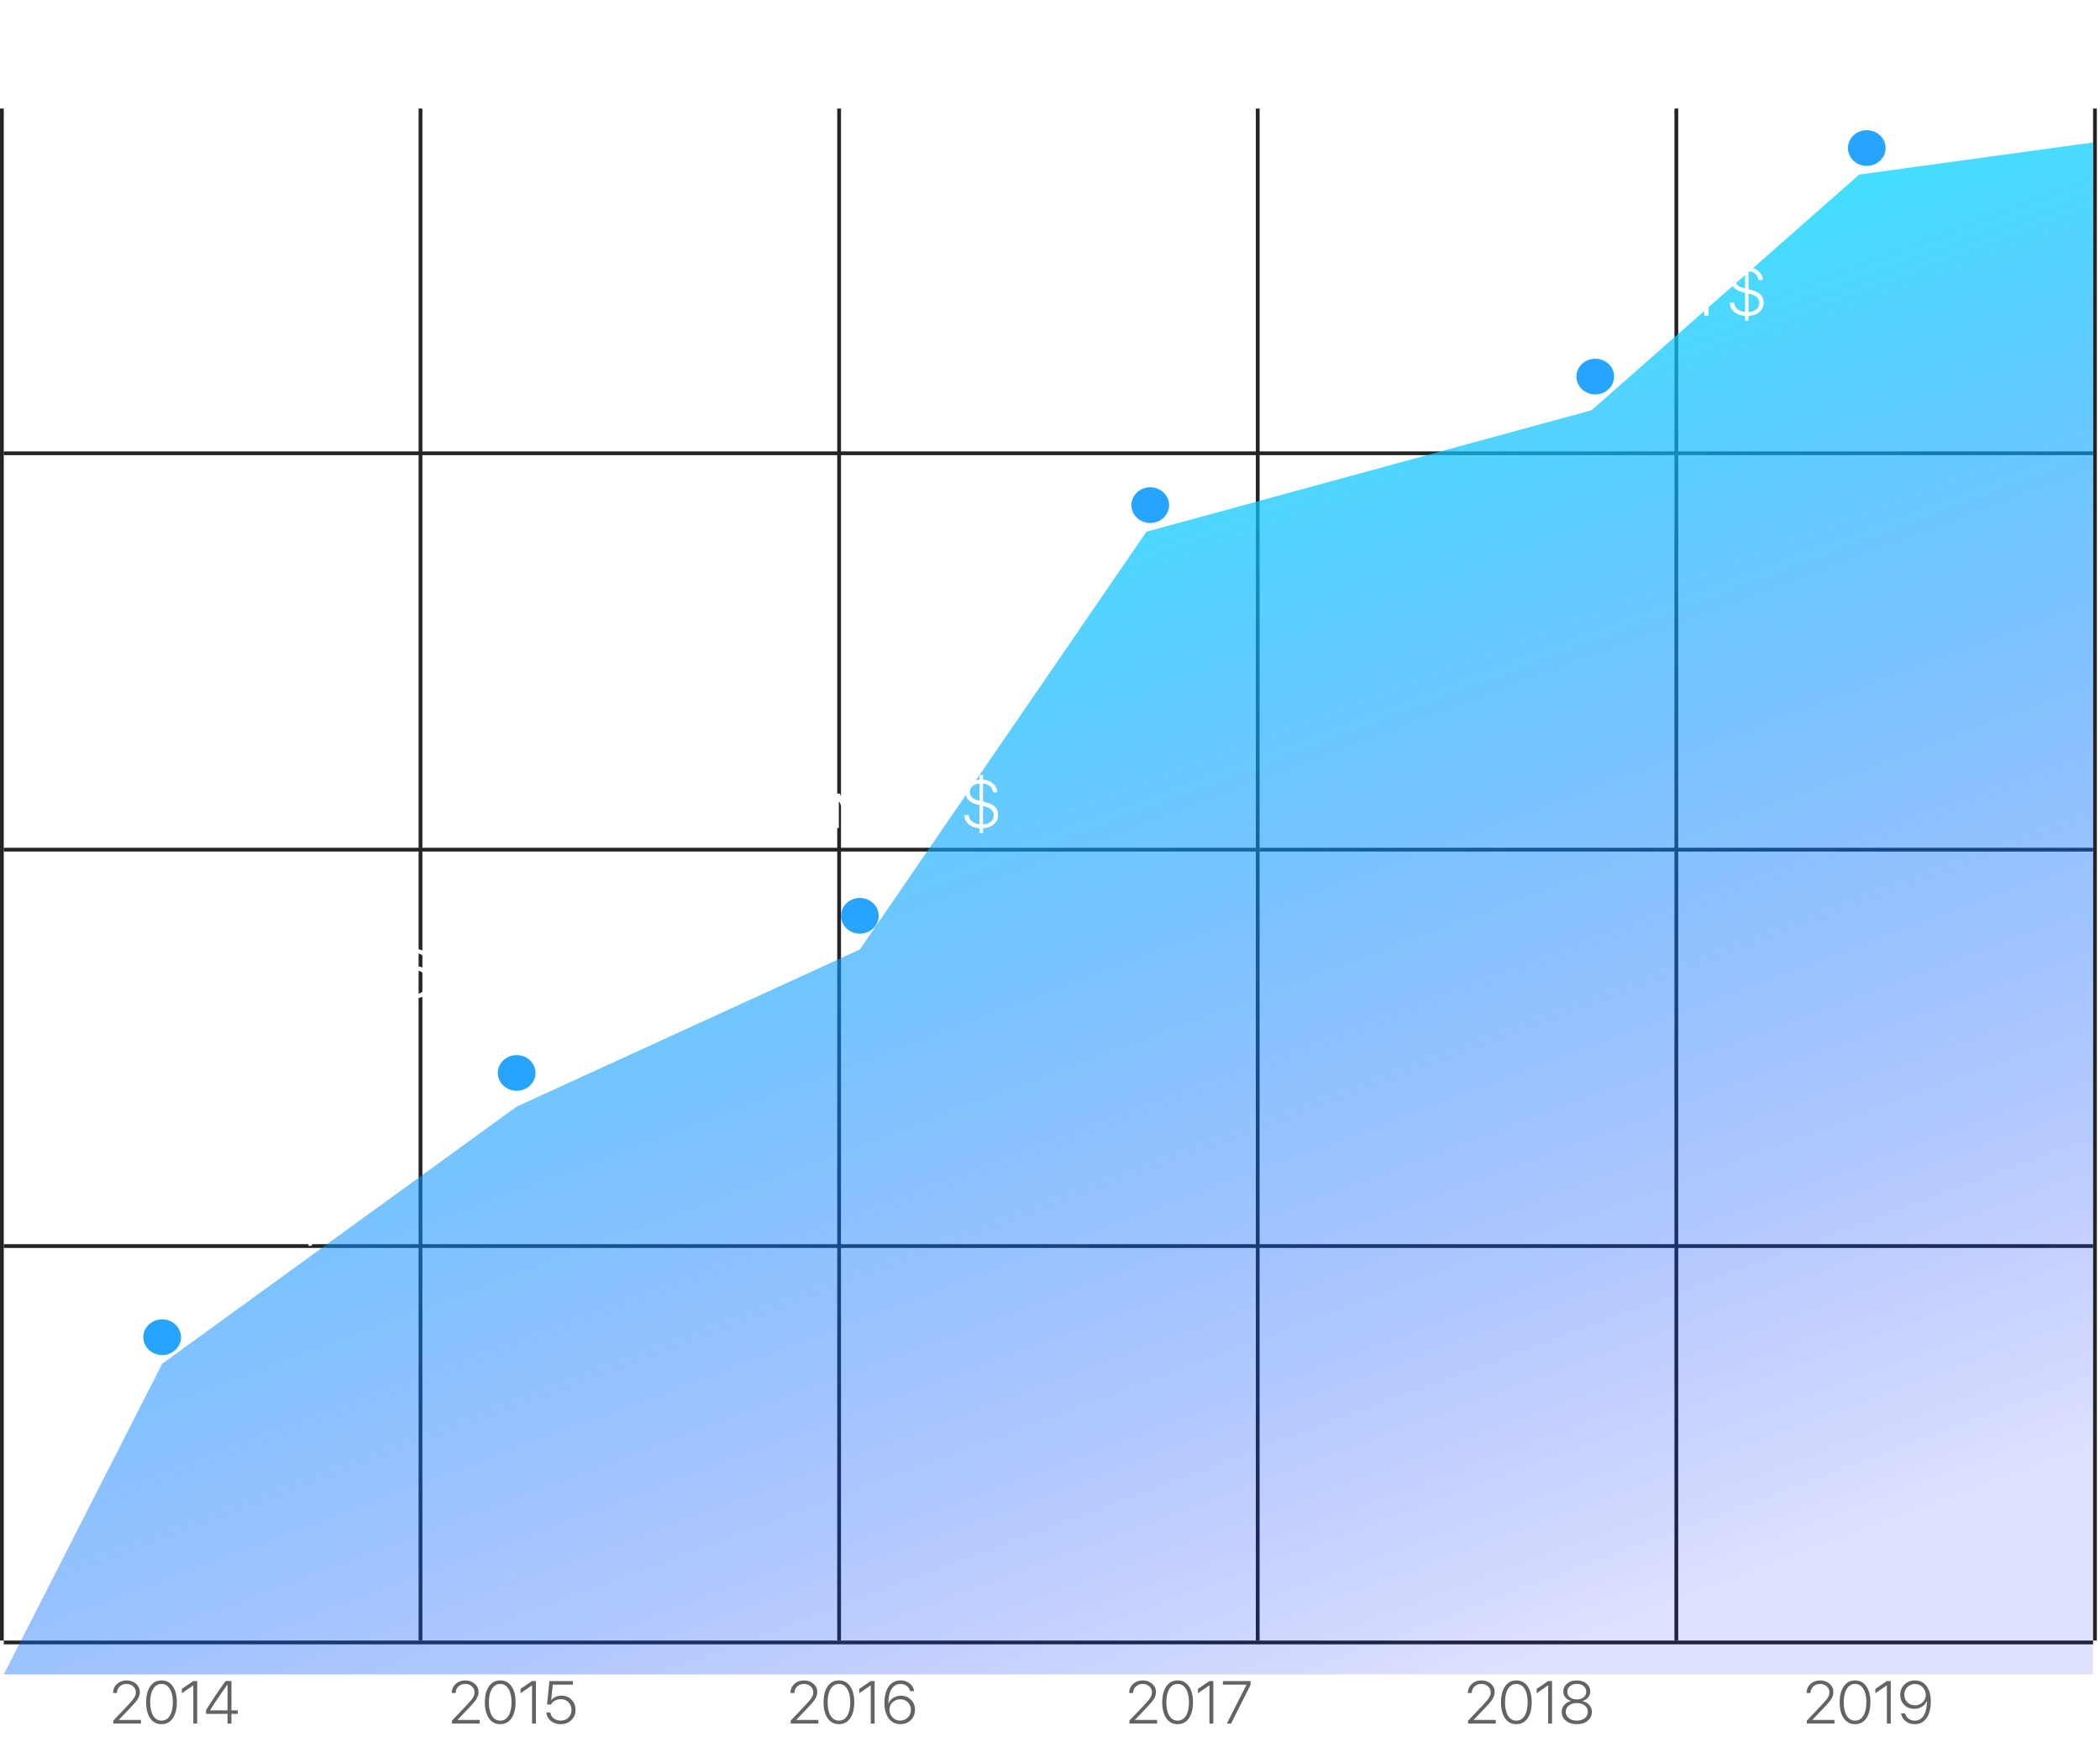 <svg width="558" height="463" viewBox="0 0 558 463" fill="none" xmlns="http://www.w3.org/2000/svg">
<path d="M30.04 449.883C30.046 448.924 30.389 448.13 31.072 447.5C31.759 446.865 32.618 446.547 33.65 446.547C34.634 446.547 35.465 446.844 36.142 447.438C36.819 448.031 37.158 448.76 37.158 449.625C37.158 450.24 36.986 450.836 36.642 451.414C36.303 451.987 35.665 452.76 34.728 453.734L31.587 457.016V457.047H37.447V458H30.095V457.25L34.08 453.039C34.887 452.19 35.423 451.542 35.689 451.094C35.96 450.646 36.095 450.177 36.095 449.688C36.095 449.073 35.855 448.552 35.376 448.125C34.897 447.698 34.311 447.484 33.618 447.484C32.895 447.484 32.29 447.714 31.806 448.172C31.327 448.625 31.082 449.195 31.072 449.883V449.891H30.04V449.883ZM42.915 458.18C41.639 458.18 40.639 457.659 39.915 456.617C39.191 455.57 38.83 454.151 38.83 452.359C38.83 450.578 39.194 449.164 39.923 448.117C40.652 447.07 41.65 446.547 42.915 446.547C44.186 446.547 45.184 447.07 45.908 448.117C46.632 449.159 46.993 450.57 46.993 452.352C46.993 454.143 46.632 455.562 45.908 456.609C45.184 457.656 44.186 458.18 42.915 458.18ZM40.705 455.93C41.236 456.805 41.973 457.242 42.915 457.242C43.858 457.242 44.595 456.805 45.126 455.93C45.658 455.055 45.923 453.865 45.923 452.359C45.923 450.865 45.655 449.68 45.118 448.805C44.587 447.93 43.853 447.492 42.915 447.492C41.983 447.492 41.249 447.932 40.712 448.812C40.176 449.693 39.908 450.872 39.908 452.352C39.908 453.862 40.173 455.055 40.705 455.93ZM51.368 458V447.875H51.337C51.264 447.922 50.772 448.263 49.861 448.898C48.949 449.529 48.434 449.88 48.314 449.953V448.812C48.408 448.755 48.908 448.411 49.814 447.781C50.72 447.151 51.233 446.799 51.353 446.727H52.4V458H51.368ZM60.462 458V455.453H54.743V454.477C55.9 452.534 57.632 449.945 59.939 446.711H61.501V454.508H63.181V455.453H61.501V458H60.462ZM55.822 454.477V454.508H60.462V447.648H60.447C58.551 450.273 57.009 452.549 55.822 454.477Z" fill="#636363"/>
<path d="M120.04 449.883C120.046 448.924 120.389 448.13 121.072 447.5C121.759 446.865 122.619 446.547 123.65 446.547C124.634 446.547 125.465 446.844 126.142 447.438C126.819 448.031 127.158 448.76 127.158 449.625C127.158 450.24 126.986 450.836 126.642 451.414C126.303 451.987 125.665 452.76 124.728 453.734L121.587 457.016V457.047H127.447V458H120.095V457.25L124.079 453.039C124.887 452.19 125.423 451.542 125.689 451.094C125.96 450.646 126.095 450.177 126.095 449.688C126.095 449.073 125.856 448.552 125.376 448.125C124.897 447.698 124.311 447.484 123.619 447.484C122.895 447.484 122.29 447.714 121.806 448.172C121.327 448.625 121.082 449.195 121.072 449.883V449.891H120.04V449.883ZM132.915 458.18C131.639 458.18 130.639 457.659 129.915 456.617C129.191 455.57 128.829 454.151 128.829 452.359C128.829 450.578 129.194 449.164 129.923 448.117C130.652 447.07 131.65 446.547 132.915 446.547C134.186 446.547 135.184 447.07 135.908 448.117C136.632 449.159 136.994 450.57 136.994 452.352C136.994 454.143 136.632 455.562 135.908 456.609C135.184 457.656 134.186 458.18 132.915 458.18ZM130.704 455.93C131.236 456.805 131.973 457.242 132.915 457.242C133.858 457.242 134.595 456.805 135.126 455.93C135.658 455.055 135.923 453.865 135.923 452.359C135.923 450.865 135.655 449.68 135.119 448.805C134.587 447.93 133.853 447.492 132.915 447.492C131.983 447.492 131.249 447.932 130.712 448.812C130.176 449.693 129.908 450.872 129.908 452.352C129.908 453.862 130.173 455.055 130.704 455.93ZM141.369 458V447.875H141.337C141.264 447.922 140.772 448.263 139.861 448.898C138.949 449.529 138.434 449.88 138.314 449.953V448.812C138.408 448.755 138.908 448.411 139.814 447.781C140.72 447.151 141.233 446.799 141.353 446.727H142.4V458H141.369ZM148.962 458.18C148.285 458.18 147.665 458.047 147.103 457.781C146.546 457.516 146.098 457.146 145.759 456.672C145.421 456.198 145.228 455.661 145.181 455.062H146.228C146.301 455.693 146.595 456.214 147.111 456.625C147.626 457.031 148.249 457.234 148.978 457.234C149.816 457.234 150.504 456.969 151.04 456.438C151.582 455.901 151.853 455.219 151.853 454.391C151.853 453.568 151.585 452.885 151.048 452.344C150.517 451.802 149.842 451.531 149.025 451.531C148.457 451.531 147.939 451.659 147.47 451.914C147.001 452.169 146.637 452.521 146.376 452.969H145.353L145.994 446.727H152.244V447.68H146.876L146.454 451.844H146.486C146.762 451.458 147.139 451.156 147.619 450.938C148.103 450.714 148.629 450.602 149.197 450.602C150.27 450.602 151.158 450.958 151.861 451.672C152.569 452.385 152.923 453.284 152.923 454.367C152.923 455.482 152.551 456.396 151.806 457.109C151.061 457.823 150.113 458.18 148.962 458.18Z" fill="#636363"/>
<path d="M210.04 449.883C210.046 448.924 210.389 448.13 211.072 447.5C211.759 446.865 212.619 446.547 213.65 446.547C214.634 446.547 215.465 446.844 216.142 447.438C216.819 448.031 217.158 448.76 217.158 449.625C217.158 450.24 216.986 450.836 216.642 451.414C216.303 451.987 215.665 452.76 214.728 453.734L211.587 457.016V457.047H217.447V458H210.095V457.25L214.079 453.039C214.887 452.19 215.423 451.542 215.689 451.094C215.96 450.646 216.095 450.177 216.095 449.688C216.095 449.073 215.856 448.552 215.376 448.125C214.897 447.698 214.311 447.484 213.619 447.484C212.895 447.484 212.29 447.714 211.806 448.172C211.327 448.625 211.082 449.195 211.072 449.883V449.891H210.04V449.883ZM222.915 458.18C221.639 458.18 220.639 457.659 219.915 456.617C219.191 455.57 218.829 454.151 218.829 452.359C218.829 450.578 219.194 449.164 219.923 448.117C220.652 447.07 221.65 446.547 222.915 446.547C224.186 446.547 225.184 447.07 225.908 448.117C226.632 449.159 226.994 450.57 226.994 452.352C226.994 454.143 226.632 455.562 225.908 456.609C225.184 457.656 224.186 458.18 222.915 458.18ZM220.704 455.93C221.236 456.805 221.973 457.242 222.915 457.242C223.858 457.242 224.595 456.805 225.126 455.93C225.658 455.055 225.923 453.865 225.923 452.359C225.923 450.865 225.655 449.68 225.119 448.805C224.587 447.93 223.853 447.492 222.915 447.492C221.983 447.492 221.249 447.932 220.712 448.812C220.176 449.693 219.908 450.872 219.908 452.352C219.908 453.862 220.173 455.055 220.704 455.93ZM231.369 458V447.875H231.337C231.264 447.922 230.772 448.263 229.861 448.898C228.949 449.529 228.434 449.88 228.314 449.953V448.812C228.408 448.755 228.908 448.411 229.814 447.781C230.72 447.151 231.233 446.799 231.353 446.727H232.4V458H231.369ZM239.212 458.18C238.457 458.18 237.78 457.995 237.181 457.625C236.587 457.255 236.116 456.729 235.767 456.047C235.262 455.167 235.009 454.018 235.009 452.602C235.009 450.711 235.387 449.229 236.142 448.156C236.902 447.083 237.952 446.547 239.29 446.547C240.228 446.547 241.027 446.807 241.689 447.328C242.35 447.849 242.762 448.542 242.923 449.406H241.845C241.704 448.833 241.4 448.372 240.931 448.023C240.462 447.669 239.913 447.492 239.283 447.492C238.251 447.492 237.452 447.953 236.884 448.875C236.322 449.792 236.04 451.086 236.04 452.758H236.064C236.293 452.122 236.712 451.607 237.322 451.211C237.936 450.815 238.624 450.617 239.384 450.617C240.457 450.617 241.348 450.971 242.056 451.68C242.77 452.388 243.126 453.276 243.126 454.344C243.126 455.448 242.757 456.365 242.017 457.094C241.277 457.818 240.342 458.18 239.212 458.18ZM239.204 457.227C239.996 457.227 240.665 456.951 241.212 456.398C241.764 455.846 242.04 455.172 242.04 454.375C242.04 453.568 241.772 452.898 241.236 452.367C240.704 451.831 240.03 451.562 239.212 451.562C238.41 451.562 237.731 451.828 237.173 452.359C236.621 452.885 236.345 453.531 236.345 454.297C236.345 455.12 236.619 455.815 237.165 456.383C237.717 456.945 238.397 457.227 239.204 457.227Z" fill="#636363"/>
<path d="M300.04 449.883C300.046 448.924 300.389 448.13 301.072 447.5C301.759 446.865 302.619 446.547 303.65 446.547C304.634 446.547 305.465 446.844 306.142 447.438C306.819 448.031 307.158 448.76 307.158 449.625C307.158 450.24 306.986 450.836 306.642 451.414C306.303 451.987 305.665 452.76 304.728 453.734L301.587 457.016V457.047H307.447V458H300.095V457.25L304.079 453.039C304.887 452.19 305.423 451.542 305.689 451.094C305.96 450.646 306.095 450.177 306.095 449.688C306.095 449.073 305.856 448.552 305.376 448.125C304.897 447.698 304.311 447.484 303.619 447.484C302.895 447.484 302.29 447.714 301.806 448.172C301.327 448.625 301.082 449.195 301.072 449.883V449.891H300.04V449.883ZM312.915 458.18C311.639 458.18 310.639 457.659 309.915 456.617C309.191 455.57 308.829 454.151 308.829 452.359C308.829 450.578 309.194 449.164 309.923 448.117C310.652 447.07 311.65 446.547 312.915 446.547C314.186 446.547 315.184 447.07 315.908 448.117C316.632 449.159 316.994 450.57 316.994 452.352C316.994 454.143 316.632 455.562 315.908 456.609C315.184 457.656 314.186 458.18 312.915 458.18ZM310.704 455.93C311.236 456.805 311.973 457.242 312.915 457.242C313.858 457.242 314.595 456.805 315.126 455.93C315.658 455.055 315.923 453.865 315.923 452.359C315.923 450.865 315.655 449.68 315.119 448.805C314.587 447.93 313.853 447.492 312.915 447.492C311.983 447.492 311.249 447.932 310.712 448.812C310.176 449.693 309.908 450.872 309.908 452.352C309.908 453.862 310.173 455.055 310.704 455.93ZM321.369 458V447.875H321.337C321.264 447.922 320.772 448.263 319.861 448.898C318.949 449.529 318.434 449.88 318.314 449.953V448.812C318.408 448.755 318.908 448.411 319.814 447.781C320.72 447.151 321.233 446.799 321.353 446.727H322.4V458H321.369ZM325.994 458L331.22 447.711V447.68H324.947V446.727H332.29V447.727L327.126 458H325.994Z" fill="#636363"/>
<path d="M390.04 449.883C390.046 448.924 390.389 448.13 391.072 447.5C391.759 446.865 392.619 446.547 393.65 446.547C394.634 446.547 395.465 446.844 396.142 447.438C396.819 448.031 397.158 448.76 397.158 449.625C397.158 450.24 396.986 450.836 396.642 451.414C396.303 451.987 395.665 452.76 394.728 453.734L391.587 457.016V457.047H397.447V458H390.095V457.25L394.079 453.039C394.887 452.19 395.423 451.542 395.689 451.094C395.96 450.646 396.095 450.177 396.095 449.688C396.095 449.073 395.856 448.552 395.376 448.125C394.897 447.698 394.311 447.484 393.619 447.484C392.895 447.484 392.29 447.714 391.806 448.172C391.327 448.625 391.082 449.195 391.072 449.883V449.891H390.04V449.883ZM402.915 458.18C401.639 458.18 400.639 457.659 399.915 456.617C399.191 455.57 398.829 454.151 398.829 452.359C398.829 450.578 399.194 449.164 399.923 448.117C400.652 447.07 401.65 446.547 402.915 446.547C404.186 446.547 405.184 447.07 405.908 448.117C406.632 449.159 406.994 450.57 406.994 452.352C406.994 454.143 406.632 455.562 405.908 456.609C405.184 457.656 404.186 458.18 402.915 458.18ZM400.704 455.93C401.236 456.805 401.973 457.242 402.915 457.242C403.858 457.242 404.595 456.805 405.126 455.93C405.658 455.055 405.923 453.865 405.923 452.359C405.923 450.865 405.655 449.68 405.119 448.805C404.587 447.93 403.853 447.492 402.915 447.492C401.983 447.492 401.249 447.932 400.712 448.812C400.176 449.693 399.908 450.872 399.908 452.352C399.908 453.862 400.173 455.055 400.704 455.93ZM411.369 458V447.875H411.337C411.264 447.922 410.772 448.263 409.861 448.898C408.949 449.529 408.434 449.88 408.314 449.953V448.812C408.408 448.755 408.908 448.411 409.814 447.781C410.72 447.151 411.233 446.799 411.353 446.727H412.4V458H411.369ZM418.978 458.18C417.801 458.18 416.837 457.875 416.087 457.266C415.337 456.656 414.962 455.88 414.962 454.938C414.962 454.229 415.194 453.609 415.658 453.078C416.121 452.547 416.728 452.201 417.478 452.039V452.016C416.837 451.839 416.329 451.526 415.954 451.078C415.579 450.625 415.392 450.096 415.392 449.492C415.392 448.638 415.731 447.935 416.408 447.383C417.085 446.826 417.941 446.547 418.978 446.547C420.02 446.547 420.876 446.826 421.548 447.383C422.22 447.935 422.556 448.638 422.556 449.492C422.556 450.086 422.369 450.609 421.994 451.062C421.619 451.516 421.113 451.833 420.478 452.016V452.039C421.228 452.201 421.835 452.547 422.298 453.078C422.762 453.609 422.994 454.229 422.994 454.938C422.994 455.885 422.619 456.664 421.869 457.273C421.124 457.878 420.16 458.18 418.978 458.18ZM416.861 456.578C417.408 457.021 418.113 457.242 418.978 457.242C419.842 457.242 420.546 457.021 421.087 456.578C421.634 456.13 421.908 455.562 421.908 454.875C421.908 454.198 421.634 453.643 421.087 453.211C420.546 452.779 419.842 452.562 418.978 452.562C418.119 452.562 417.415 452.779 416.869 453.211C416.322 453.643 416.048 454.198 416.048 454.875C416.048 455.562 416.319 456.13 416.861 456.578ZM418.978 451.609C419.712 451.609 420.314 451.419 420.783 451.039C421.257 450.659 421.494 450.172 421.494 449.578C421.494 448.969 421.259 448.466 420.79 448.07C420.327 447.674 419.723 447.477 418.978 447.477C418.233 447.477 417.626 447.674 417.158 448.07C416.689 448.466 416.454 448.969 416.454 449.578C416.454 450.172 416.689 450.659 417.158 451.039C417.632 451.419 418.238 451.609 418.978 451.609Z" fill="#636363"/>
<path d="M480.04 449.883C480.046 448.924 480.389 448.13 481.072 447.5C481.759 446.865 482.619 446.547 483.65 446.547C484.634 446.547 485.465 446.844 486.142 447.438C486.819 448.031 487.158 448.76 487.158 449.625C487.158 450.24 486.986 450.836 486.642 451.414C486.303 451.987 485.665 452.76 484.728 453.734L481.587 457.016V457.047H487.447V458H480.095V457.25L484.079 453.039C484.887 452.19 485.423 451.542 485.689 451.094C485.96 450.646 486.095 450.177 486.095 449.688C486.095 449.073 485.856 448.552 485.376 448.125C484.897 447.698 484.311 447.484 483.619 447.484C482.895 447.484 482.29 447.714 481.806 448.172C481.327 448.625 481.082 449.195 481.072 449.883V449.891H480.04V449.883ZM492.915 458.18C491.639 458.18 490.639 457.659 489.915 456.617C489.191 455.57 488.829 454.151 488.829 452.359C488.829 450.578 489.194 449.164 489.923 448.117C490.652 447.07 491.65 446.547 492.915 446.547C494.186 446.547 495.184 447.07 495.908 448.117C496.632 449.159 496.994 450.57 496.994 452.352C496.994 454.143 496.632 455.562 495.908 456.609C495.184 457.656 494.186 458.18 492.915 458.18ZM490.704 455.93C491.236 456.805 491.973 457.242 492.915 457.242C493.858 457.242 494.595 456.805 495.126 455.93C495.658 455.055 495.923 453.865 495.923 452.359C495.923 450.865 495.655 449.68 495.119 448.805C494.587 447.93 493.853 447.492 492.915 447.492C491.983 447.492 491.249 447.932 490.712 448.812C490.176 449.693 489.908 450.872 489.908 452.352C489.908 453.862 490.173 455.055 490.704 455.93ZM501.369 458V447.875H501.337C501.264 447.922 500.772 448.263 499.861 448.898C498.949 449.529 498.434 449.88 498.314 449.953V448.812C498.408 448.755 498.908 448.411 499.814 447.781C500.72 447.151 501.233 446.799 501.353 446.727H502.4V458H501.369ZM508.767 458.18C507.819 458.18 507.014 457.919 506.353 457.398C505.691 456.872 505.283 456.18 505.126 455.32H506.212C506.353 455.893 506.655 456.357 507.119 456.711C507.582 457.065 508.134 457.242 508.775 457.242C509.78 457.242 510.564 456.802 511.126 455.922C511.689 455.036 511.983 453.799 512.009 452.211C512.009 452.19 512.007 452.151 512.001 452.094C512.001 452.031 512.001 451.984 512.001 451.953H511.994H511.986C511.772 452.589 511.358 453.107 510.744 453.508C510.129 453.909 509.436 454.109 508.665 454.109C507.592 454.109 506.699 453.758 505.986 453.055C505.277 452.346 504.923 451.464 504.923 450.406C504.923 449.292 505.293 448.37 506.033 447.641C506.772 446.911 507.707 446.547 508.837 446.547C509.598 446.547 510.275 446.732 510.869 447.102C511.467 447.471 511.939 447.997 512.283 448.68C512.788 449.56 513.04 450.708 513.04 452.125C513.04 454.016 512.663 455.497 511.908 456.57C511.152 457.643 510.106 458.18 508.767 458.18ZM508.837 453.164C509.645 453.164 510.324 452.898 510.876 452.367C511.434 451.836 511.712 451.19 511.712 450.43C511.712 449.612 511.436 448.922 510.884 448.359C510.332 447.792 509.652 447.508 508.845 447.508C508.043 447.508 507.369 447.784 506.822 448.336C506.275 448.888 506.001 449.568 506.001 450.375C506.001 451.167 506.27 451.831 506.806 452.367C507.342 452.898 508.02 453.164 508.837 453.164Z" fill="#636363"/>
<line x1="0.5" y1="435.961" x2="0.5" y2="28.846" stroke="#242424"/>
<line x1="111.732" y1="435.961" x2="111.732" y2="28.846" stroke="#242424"/>
<line x1="222.964" y1="435.961" x2="222.963" y2="28.846" stroke="#242424"/>
<line x1="334.195" y1="435.961" x2="334.195" y2="28.846" stroke="#242424"/>
<line x1="445.427" y1="435.961" x2="445.427" y2="28.846" stroke="#242424"/>
<line x1="556.659" y1="435.961" x2="556.659" y2="28.846" stroke="#242424"/>
<line x1="556.157" y1="436.461" x2="1" y2="436.461" stroke="#242424"/>
<line x1="556.157" y1="331.124" x2="1" y2="331.124" stroke="#242424"/>
<line x1="556.157" y1="225.787" x2="1" y2="225.787" stroke="#242424"/>
<line x1="556.157" y1="120.449" x2="1" y2="120.449" stroke="#242424"/>
<g filter="url(#filter0_i)">
<path d="M556.157 435.961H1L43.088 353.4L137.284 285.073L228.474 243.317L304.633 132.286L422.879 100.021L494.027 37.388L556.157 28.847V435.961Z" fill="url(#paint0_linear)"/>
</g>
<g filter="url(#filter1_d)">
<ellipse cx="43.088" cy="354.348" rx="5.01" ry="4.745" fill="#26A4FF"/>
</g>
<g filter="url(#filter2_d)">
<ellipse cx="137.284" cy="284.124" rx="5.01" ry="4.745" fill="#26A4FF"/>
</g>
<g filter="url(#filter3_d)">
<ellipse cx="228.474" cy="242.368" rx="5.01" ry="4.745" fill="#26A4FF"/>
</g>
<g filter="url(#filter4_d)">
<ellipse cx="305.635" cy="133.235" rx="5.01" ry="4.745" fill="#26A4FF"/>
</g>
<g filter="url(#filter5_d)">
<ellipse cx="423.881" cy="99.071" rx="5.01" ry="4.745" fill="#26A4FF"/>
</g>
<g filter="url(#filter6_d)">
<ellipse cx="496.031" cy="38.337" rx="5.01" ry="4.745" fill="#26A4FF"/>
</g>
<path d="M15.284 329.725V318.334H15.248C15.166 318.387 14.613 318.771 13.587 319.485C12.562 320.194 11.982 320.59 11.847 320.672V319.389C11.953 319.324 12.515 318.938 13.534 318.229C14.554 317.52 15.131 317.124 15.266 317.042H16.444V329.725H15.284ZM23.826 329.927C23.065 329.927 22.368 329.777 21.735 329.479C21.108 329.18 20.604 328.764 20.223 328.23C19.842 327.697 19.625 327.094 19.573 326.42H20.75C20.832 327.129 21.163 327.715 21.744 328.178C22.324 328.635 23.024 328.863 23.844 328.863C24.788 328.863 25.561 328.564 26.164 327.967C26.774 327.363 27.078 326.596 27.078 325.664C27.078 324.738 26.777 323.971 26.173 323.361C25.576 322.752 24.817 322.447 23.897 322.447C23.258 322.447 22.675 322.591 22.148 322.878C21.62 323.165 21.21 323.561 20.917 324.064H19.766L20.487 317.042H27.518V318.114H21.48L21.005 322.799H21.04C21.351 322.365 21.776 322.025 22.315 321.779C22.86 321.527 23.451 321.401 24.09 321.401C25.297 321.401 26.296 321.803 27.087 322.605C27.884 323.408 28.283 324.419 28.283 325.638C28.283 326.892 27.864 327.92 27.026 328.723C26.188 329.525 25.122 329.927 23.826 329.927ZM30.805 329.725L36.685 318.149V318.114H29.627V317.042H37.889V318.167L32.08 329.725H30.805ZM44.578 329.725H43.426V320.584H44.824L48.392 328.195H48.453L52.022 320.584H53.367V329.725H52.206V322.641H52.163L48.849 329.54H47.944L44.63 322.641H44.578V329.725ZM57.664 325.778C57.618 326.417 57.544 326.965 57.445 327.422C57.351 327.873 57.213 328.289 57.032 328.67C56.85 329.045 56.607 329.329 56.302 329.522C55.997 329.71 55.631 329.804 55.203 329.804C55.016 329.804 54.843 329.774 54.685 329.716V328.661C54.826 328.708 54.981 328.731 55.151 328.731C55.596 328.731 55.924 328.477 56.135 327.967C56.352 327.451 56.495 326.71 56.566 325.743C56.589 325.503 56.648 324.662 56.742 323.221C56.841 321.773 56.9 320.895 56.917 320.584H62.771V329.725H61.62V321.551H57.963C57.881 323.045 57.782 324.454 57.664 325.778ZM71.121 329.725V325.471H66.093V329.725H64.942V320.584H66.093V324.504H71.121V320.584H72.272V329.725H71.121ZM82.88 331.043H81.966V329.804C80.777 329.728 79.807 329.367 79.057 328.723C78.307 328.078 77.926 327.267 77.914 326.288H79.057C79.104 326.962 79.391 327.524 79.918 327.976C80.451 328.421 81.134 328.682 81.966 328.758V323.669L81.483 323.537C80.375 323.256 79.555 322.849 79.022 322.315C78.489 321.782 78.222 321.103 78.222 320.276C78.222 319.333 78.562 318.554 79.242 317.938C79.927 317.317 80.835 316.966 81.966 316.884V315.671H82.88V316.875C83.97 316.951 84.864 317.303 85.561 317.93C86.264 318.551 86.63 319.318 86.659 320.232H85.517C85.493 319.623 85.233 319.102 84.735 318.668C84.243 318.234 83.624 317.985 82.88 317.921V322.702L83.39 322.834C84.621 323.145 85.511 323.569 86.062 324.108C86.613 324.642 86.888 325.356 86.888 326.253C86.888 327.261 86.528 328.084 85.807 328.723C85.086 329.355 84.111 329.713 82.88 329.795V331.043ZM85.728 326.341C85.728 325.685 85.505 325.163 85.06 324.776C84.621 324.39 83.894 324.082 82.88 323.854V328.775C83.742 328.734 84.43 328.494 84.946 328.055C85.467 327.609 85.728 327.038 85.728 326.341ZM79.373 320.215C79.373 320.807 79.581 321.287 79.997 321.656C80.413 322.02 81.07 322.301 81.966 322.5V317.921C81.216 317.956 80.595 318.19 80.103 318.624C79.617 319.052 79.373 319.582 79.373 320.215Z" fill="white"/>
<path d="M101.463 265.08V253.689H101.428C101.346 253.742 100.792 254.126 99.767 254.841C98.742 255.55 98.161 255.945 98.027 256.027V254.744C98.132 254.68 98.695 254.293 99.714 253.584C100.734 252.875 101.311 252.479 101.446 252.397H102.623V265.08H101.463ZM110.287 265.282C109.438 265.282 108.676 265.074 108.002 264.658C107.334 264.242 106.804 263.65 106.411 262.883C105.843 261.893 105.559 260.601 105.559 259.007C105.559 256.88 105.984 255.213 106.833 254.006C107.689 252.799 108.869 252.195 110.375 252.195C111.43 252.195 112.329 252.488 113.073 253.074C113.818 253.66 114.281 254.439 114.462 255.412H113.249C113.091 254.768 112.748 254.249 112.221 253.856C111.694 253.458 111.075 253.259 110.366 253.259C109.206 253.259 108.307 253.777 107.668 254.814C107.035 255.846 106.719 257.302 106.719 259.183H106.745C107.003 258.468 107.475 257.888 108.16 257.442C108.852 256.997 109.625 256.774 110.481 256.774C111.688 256.774 112.69 257.173 113.487 257.97C114.289 258.767 114.691 259.766 114.691 260.967C114.691 262.209 114.275 263.24 113.443 264.061C112.611 264.875 111.559 265.282 110.287 265.282ZM110.279 264.21C111.169 264.21 111.922 263.899 112.537 263.278C113.158 262.657 113.469 261.898 113.469 261.002C113.469 260.094 113.167 259.341 112.564 258.743C111.966 258.14 111.207 257.838 110.287 257.838C109.385 257.838 108.62 258.137 107.993 258.734C107.372 259.326 107.062 260.053 107.062 260.914C107.062 261.84 107.369 262.622 107.985 263.261C108.606 263.894 109.37 264.21 110.279 264.21ZM120.729 265.282C119.293 265.282 118.168 264.696 117.354 263.524C116.539 262.347 116.132 260.75 116.132 258.734C116.132 256.73 116.542 255.14 117.363 253.962C118.183 252.784 119.305 252.195 120.729 252.195C122.158 252.195 123.281 252.784 124.095 253.962C124.909 255.134 125.317 256.722 125.317 258.726C125.317 260.741 124.909 262.338 124.095 263.516C123.281 264.693 122.158 265.282 120.729 265.282ZM118.241 262.751C118.839 263.735 119.668 264.228 120.729 264.228C121.789 264.228 122.618 263.735 123.216 262.751C123.814 261.767 124.113 260.428 124.113 258.734C124.113 257.053 123.811 255.72 123.207 254.735C122.61 253.751 121.783 253.259 120.729 253.259C119.68 253.259 118.854 253.754 118.25 254.744C117.647 255.734 117.345 257.062 117.345 258.726C117.345 260.425 117.644 261.767 118.241 262.751ZM132.023 265.08H130.871V255.939H132.269L135.837 263.551H135.899L139.467 255.939H140.812V265.08H139.652V257.996H139.608L136.294 264.896H135.389L132.075 257.996H132.023V265.08ZM145.11 261.134C145.063 261.772 144.99 262.32 144.89 262.777C144.796 263.229 144.658 263.645 144.477 264.025C144.295 264.4 144.052 264.685 143.747 264.878C143.443 265.065 143.076 265.159 142.649 265.159C142.461 265.159 142.288 265.13 142.13 265.071V264.017C142.271 264.063 142.426 264.087 142.596 264.087C143.041 264.087 143.369 263.832 143.58 263.322C143.797 262.807 143.941 262.065 144.011 261.099C144.034 260.858 144.093 260.018 144.187 258.576C144.286 257.129 144.345 256.25 144.363 255.939H150.216V265.08H149.065V256.906H145.408C145.326 258.4 145.227 259.81 145.11 261.134ZM158.566 265.08V260.826H153.538V265.08H152.387V255.939H153.538V259.859H158.566V255.939H159.717V265.08H158.566ZM170.325 266.398H169.411V265.159C168.222 265.083 167.252 264.723 166.502 264.078C165.752 263.434 165.371 262.622 165.36 261.644H166.502C166.549 262.317 166.836 262.88 167.364 263.331C167.897 263.776 168.579 264.037 169.411 264.113V259.024L168.928 258.893C167.821 258.611 167 258.204 166.467 257.671C165.934 257.138 165.667 256.458 165.667 255.632C165.667 254.688 166.007 253.909 166.687 253.294C167.372 252.673 168.281 252.321 169.411 252.239V251.026H170.325V252.23C171.415 252.307 172.309 252.658 173.006 253.285C173.709 253.906 174.075 254.674 174.105 255.588H172.962C172.939 254.979 172.678 254.457 172.18 254.023C171.688 253.59 171.07 253.341 170.325 253.276V258.058L170.835 258.189C172.066 258.5 172.956 258.925 173.507 259.464C174.058 259.997 174.333 260.712 174.333 261.608C174.333 262.616 173.973 263.439 173.252 264.078C172.531 264.711 171.556 265.068 170.325 265.15V266.398ZM173.173 261.696C173.173 261.04 172.95 260.519 172.505 260.132C172.066 259.745 171.339 259.438 170.325 259.209V264.131C171.187 264.09 171.875 263.85 172.391 263.41C172.912 262.965 173.173 262.394 173.173 261.696ZM166.819 255.57C166.819 256.162 167.027 256.643 167.443 257.012C167.859 257.375 168.515 257.656 169.411 257.855V253.276C168.661 253.312 168.04 253.546 167.548 253.979C167.062 254.407 166.819 254.938 166.819 255.57Z" fill="white"/>
<path d="M192.653 220.024V208.634H192.618C192.536 208.687 191.982 209.07 190.957 209.785C189.931 210.494 189.351 210.89 189.217 210.972V209.688C189.322 209.624 189.885 209.237 190.904 208.528C191.924 207.819 192.501 207.424 192.635 207.342H193.813V220.024H192.653ZM201.477 220.227C200.628 220.227 199.866 220.019 199.192 219.603C198.524 219.187 197.994 218.595 197.601 217.827C197.033 216.837 196.749 215.545 196.749 213.951C196.749 211.824 197.174 210.157 198.023 208.95C198.879 207.743 200.059 207.14 201.565 207.14C202.62 207.14 203.519 207.433 204.263 208.019C205.008 208.604 205.47 209.384 205.652 210.356H204.439C204.281 209.712 203.938 209.193 203.411 208.801C202.884 208.402 202.265 208.203 201.556 208.203C200.396 208.203 199.497 208.722 198.858 209.759C198.225 210.79 197.909 212.246 197.909 214.127H197.935C198.193 213.412 198.665 212.832 199.35 212.387C200.042 211.941 200.815 211.719 201.671 211.719C202.878 211.719 203.88 212.117 204.677 212.914C205.479 213.711 205.881 214.71 205.881 215.911C205.881 217.153 205.465 218.185 204.633 219.005C203.801 219.819 202.749 220.227 201.477 220.227ZM201.469 219.154C202.359 219.154 203.112 218.844 203.727 218.223C204.348 217.602 204.659 216.843 204.659 215.946C204.659 215.038 204.357 214.285 203.754 213.688C203.156 213.084 202.397 212.782 201.477 212.782C200.575 212.782 199.81 213.081 199.183 213.679C198.562 214.271 198.252 214.997 198.252 215.858C198.252 216.784 198.559 217.566 199.175 218.205C199.796 218.838 200.56 219.154 201.469 219.154ZM211.866 220.227C211.104 220.227 210.407 220.077 209.774 219.778C209.147 219.479 208.643 219.063 208.262 218.53C207.882 217.997 207.665 217.394 207.612 216.72H208.79C208.872 217.429 209.203 218.015 209.783 218.478C210.363 218.935 211.063 219.163 211.884 219.163C212.827 219.163 213.6 218.864 214.204 218.267C214.813 217.663 215.118 216.896 215.118 215.964C215.118 215.038 214.816 214.271 214.213 213.661C213.615 213.052 212.856 212.747 211.936 212.747C211.298 212.747 210.715 212.891 210.187 213.178C209.66 213.465 209.25 213.86 208.957 214.364H207.805L208.526 207.342H215.557V208.414H209.519L209.045 213.099H209.08C209.39 212.665 209.815 212.325 210.354 212.079C210.899 211.827 211.491 211.701 212.13 211.701C213.337 211.701 214.336 212.103 215.127 212.905C215.924 213.708 216.322 214.719 216.322 215.938C216.322 217.191 215.903 218.22 215.065 219.022C214.227 219.825 213.161 220.227 211.866 220.227ZM222.896 220.024H221.745V210.884H223.142L226.711 218.495H226.772L230.341 210.884H231.685V220.024H230.525V212.94H230.481L227.168 219.84H226.262L222.949 212.94H222.896V220.024ZM235.983 216.078C235.936 216.717 235.863 217.265 235.763 217.722C235.67 218.173 235.532 218.589 235.35 218.97C235.169 219.345 234.926 219.629 234.621 219.822C234.316 220.01 233.95 220.104 233.522 220.104C233.335 220.104 233.162 220.074 233.004 220.016V218.961C233.144 219.008 233.3 219.031 233.469 219.031C233.915 219.031 234.243 218.776 234.454 218.267C234.671 217.751 234.814 217.01 234.885 216.043C234.908 215.803 234.967 214.962 235.06 213.521C235.16 212.073 235.219 211.194 235.236 210.884H241.09V220.024H239.938V211.851H236.282C236.2 213.345 236.1 214.754 235.983 216.078ZM249.439 220.024V215.771H244.412V220.024H243.26V210.884H244.412V214.804H249.439V210.884H250.591V220.024H249.439ZM261.199 221.343H260.285V220.104C259.095 220.027 258.126 219.667 257.376 219.022C256.626 218.378 256.245 217.566 256.233 216.588H257.376C257.423 217.262 257.71 217.824 258.237 218.275C258.77 218.721 259.453 218.981 260.285 219.058V213.969L259.802 213.837C258.694 213.556 257.874 213.148 257.341 212.615C256.807 212.082 256.541 211.402 256.541 210.576C256.541 209.633 256.881 208.854 257.56 208.238C258.246 207.617 259.154 207.266 260.285 207.184V205.971H261.199V207.175C262.289 207.251 263.182 207.603 263.88 208.229C264.583 208.851 264.949 209.618 264.978 210.532H263.836C263.812 209.923 263.552 209.401 263.053 208.968C262.561 208.534 261.943 208.285 261.199 208.221V213.002L261.709 213.134C262.939 213.444 263.83 213.869 264.381 214.408C264.931 214.941 265.207 215.656 265.207 216.553C265.207 217.561 264.846 218.384 264.126 219.022C263.405 219.655 262.429 220.013 261.199 220.095V221.343ZM264.047 216.641C264.047 215.984 263.824 215.463 263.379 215.076C262.939 214.689 262.213 214.382 261.199 214.153V219.075C262.06 219.034 262.749 218.794 263.264 218.354C263.786 217.909 264.047 217.338 264.047 216.641ZM257.692 210.515C257.692 211.106 257.9 211.587 258.316 211.956C258.732 212.319 259.388 212.601 260.285 212.8V208.221C259.535 208.256 258.914 208.49 258.422 208.924C257.935 209.352 257.692 209.882 257.692 210.515Z" fill="white"/>
<path d="M272.82 115.223V103.832H272.785C272.703 103.885 272.149 104.269 271.124 104.983C270.098 105.692 269.518 106.088 269.384 106.17V104.887C269.489 104.822 270.052 104.436 271.071 103.727C272.091 103.018 272.668 102.622 272.802 102.54H273.98V115.223H272.82ZM278.023 115.223L283.903 103.647V103.612H276.845V102.54H285.107V103.665L279.298 115.223H278.023ZM290.89 115.425C289.455 115.425 288.33 114.839 287.515 113.667C286.701 112.489 286.294 110.893 286.294 108.877C286.294 106.873 286.704 105.282 287.524 104.104C288.344 102.927 289.467 102.338 290.89 102.338C292.32 102.338 293.442 102.927 294.257 104.104C295.071 105.276 295.478 106.864 295.478 108.868C295.478 110.884 295.071 112.48 294.257 113.658C293.442 114.836 292.32 115.425 290.89 115.425ZM288.403 112.894C289.001 113.878 289.83 114.37 290.89 114.37C291.951 114.37 292.78 113.878 293.378 112.894C293.975 111.909 294.274 110.57 294.274 108.877C294.274 107.195 293.972 105.862 293.369 104.878C292.771 103.894 291.945 103.401 290.89 103.401C289.842 103.401 289.015 103.896 288.412 104.887C287.808 105.877 287.507 107.204 287.507 108.868C287.507 110.567 287.805 111.909 288.403 112.894ZM302.184 115.223H301.033V106.082H302.43L305.999 113.693H306.06L309.629 106.082H310.973V115.223H309.813V108.139H309.769L306.456 115.038H305.551L302.237 108.139H302.184V115.223ZM315.271 111.276C315.224 111.915 315.151 112.463 315.052 112.92C314.958 113.371 314.82 113.787 314.638 114.168C314.457 114.543 314.214 114.827 313.909 115.021C313.604 115.208 313.238 115.302 312.81 115.302C312.623 115.302 312.45 115.272 312.292 115.214V114.159C312.432 114.206 312.588 114.229 312.758 114.229C313.203 114.229 313.531 113.975 313.742 113.465C313.959 112.949 314.102 112.208 314.173 111.241C314.196 111.001 314.255 110.16 314.348 108.719C314.448 107.271 314.507 106.393 314.524 106.082H320.378V115.223H319.226V107.049H315.57C315.488 108.543 315.388 109.952 315.271 111.276ZM328.727 115.223V110.969H323.7V115.223H322.549V106.082H323.7V110.002H328.727V106.082H329.879V115.223H328.727ZM340.487 116.541H339.573V115.302C338.384 115.226 337.414 114.865 336.664 114.221C335.914 113.576 335.533 112.765 335.521 111.786H336.664C336.711 112.46 336.998 113.022 337.525 113.474C338.058 113.919 338.741 114.18 339.573 114.256V109.167L339.09 109.035C337.982 108.754 337.162 108.347 336.629 107.813C336.095 107.28 335.829 106.601 335.829 105.774C335.829 104.831 336.169 104.052 336.848 103.437C337.534 102.815 338.442 102.464 339.573 102.382V101.169H340.487V102.373C341.577 102.449 342.47 102.801 343.168 103.428C343.871 104.049 344.237 104.816 344.266 105.73H343.124C343.1 105.121 342.84 104.6 342.342 104.166C341.849 103.732 341.231 103.483 340.487 103.419V108.2L340.997 108.332C342.227 108.643 343.118 109.067 343.669 109.606C344.219 110.14 344.495 110.854 344.495 111.751C344.495 112.759 344.135 113.582 343.414 114.221C342.693 114.854 341.718 115.211 340.487 115.293V116.541ZM343.335 111.839C343.335 111.183 343.112 110.661 342.667 110.274C342.227 109.888 341.501 109.58 340.487 109.352V114.273C341.348 114.232 342.037 113.992 342.552 113.553C343.074 113.107 343.335 112.536 343.335 111.839ZM336.98 105.713C336.98 106.305 337.188 106.785 337.604 107.154C338.02 107.518 338.677 107.799 339.573 107.998V103.419C338.823 103.454 338.202 103.688 337.71 104.122C337.223 104.55 336.98 105.08 336.98 105.713Z" fill="white"/>
<path d="M397.079 83.88V72.489H397.044C396.962 72.542 396.408 72.926 395.383 73.641C394.357 74.35 393.777 74.745 393.642 74.827V73.544C393.748 73.48 394.31 73.093 395.33 72.384C396.349 71.675 396.927 71.279 397.061 71.197H398.239V83.88H397.079ZM402.282 83.88L408.162 72.305V72.269H401.104V71.197H409.366V72.322L403.557 83.88H402.282ZM415.307 84.082C414.458 84.082 413.696 83.874 413.022 83.458C412.354 83.042 411.824 82.45 411.432 81.683C410.863 80.692 410.579 79.4 410.579 77.807C410.579 75.68 411.004 74.013 411.853 72.806C412.709 71.599 413.89 70.995 415.395 70.995C416.45 70.995 417.349 71.288 418.094 71.874C418.838 72.46 419.301 73.239 419.482 74.212H418.269C418.111 73.567 417.768 73.049 417.241 72.656C416.714 72.258 416.096 72.059 415.387 72.059C414.226 72.059 413.327 72.577 412.688 73.614C412.056 74.645 411.739 76.102 411.739 77.982H411.766C412.023 77.268 412.495 76.688 413.181 76.242C413.872 75.797 414.645 75.574 415.501 75.574C416.708 75.574 417.71 75.973 418.507 76.769C419.309 77.566 419.711 78.565 419.711 79.767C419.711 81.009 419.295 82.04 418.463 82.86C417.631 83.675 416.579 84.082 415.307 84.082ZM415.299 83.01C416.189 83.01 416.942 82.699 417.557 82.078C418.179 81.457 418.489 80.698 418.489 79.802C418.489 78.894 418.187 78.141 417.584 77.543C416.986 76.939 416.227 76.638 415.307 76.638C414.405 76.638 413.641 76.936 413.014 77.534C412.392 78.126 412.082 78.853 412.082 79.714C412.082 80.64 412.39 81.422 413.005 82.061C413.626 82.693 414.391 83.01 415.299 83.01ZM426.303 83.88H425.151V74.739H426.549L430.117 82.351H430.179L433.747 74.739H435.092V83.88H433.932V76.796H433.888L430.574 83.695H429.669L426.355 76.796H426.303V83.88ZM439.39 79.934C439.343 80.572 439.269 81.12 439.17 81.577C439.076 82.028 438.938 82.444 438.757 82.825C438.575 83.2 438.332 83.484 438.027 83.678C437.723 83.865 437.356 83.959 436.929 83.959C436.741 83.959 436.568 83.93 436.41 83.871V82.816C436.551 82.863 436.706 82.887 436.876 82.887C437.321 82.887 437.649 82.632 437.86 82.122C438.077 81.606 438.221 80.865 438.291 79.898C438.314 79.658 438.373 78.817 438.467 77.376C438.566 75.929 438.625 75.05 438.642 74.739H444.496V83.88H443.345V75.706H439.688C439.606 77.2 439.507 78.609 439.39 79.934ZM452.846 83.88V79.626H447.818V83.88H446.667V74.739H447.818V78.659H452.846V74.739H453.997V83.88H452.846ZM464.605 85.198H463.691V83.959C462.502 83.883 461.532 83.522 460.782 82.878C460.032 82.233 459.651 81.422 459.64 80.443H460.782C460.829 81.117 461.116 81.68 461.643 82.131C462.177 82.576 462.859 82.837 463.691 82.913V77.824L463.208 77.692C462.1 77.411 461.28 77.004 460.747 76.471C460.214 75.938 459.947 75.258 459.947 74.432C459.947 73.488 460.287 72.709 460.967 72.094C461.652 71.473 462.56 71.121 463.691 71.039V69.826H464.605V71.03C465.695 71.106 466.589 71.458 467.286 72.085C467.989 72.706 468.355 73.474 468.385 74.388H467.242C467.219 73.778 466.958 73.257 466.46 72.823C465.968 72.39 465.349 72.141 464.605 72.076V76.857L465.115 76.989C466.346 77.3 467.236 77.725 467.787 78.264C468.338 78.797 468.613 79.512 468.613 80.408C468.613 81.416 468.253 82.239 467.532 82.878C466.811 83.511 465.836 83.868 464.605 83.95V85.198ZM467.453 80.496C467.453 79.84 467.23 79.318 466.785 78.932C466.346 78.545 465.619 78.237 464.605 78.009V82.931C465.467 82.89 466.155 82.649 466.671 82.21C467.192 81.765 467.453 81.193 467.453 80.496ZM461.099 74.37C461.099 74.962 461.307 75.442 461.723 75.811C462.139 76.175 462.795 76.456 463.691 76.655V72.076C462.941 72.111 462.32 72.346 461.828 72.779C461.342 73.207 461.099 73.737 461.099 74.37Z" fill="white"/>
<path d="M460.211 18.256V6.865H460.175C460.093 6.918 459.54 7.302 458.514 8.017C457.489 8.726 456.909 9.121 456.774 9.203V7.92C456.88 7.855 457.442 7.469 458.462 6.76C459.481 6.051 460.058 5.655 460.193 5.573H461.371V18.256H460.211ZM468.534 18.458C467.467 18.458 466.562 18.165 465.818 17.579C465.074 16.987 464.614 16.208 464.438 15.241H465.66C465.818 15.886 466.158 16.407 466.679 16.806C467.201 17.204 467.822 17.403 468.543 17.403C469.673 17.403 470.555 16.908 471.188 15.918C471.821 14.922 472.152 13.53 472.181 11.743C472.181 11.72 472.178 11.676 472.172 11.611C472.172 11.541 472.172 11.488 472.172 11.453H472.164H472.155C471.915 12.168 471.449 12.751 470.757 13.202C470.066 13.653 469.287 13.879 468.42 13.879C467.213 13.879 466.208 13.483 465.405 12.692C464.608 11.896 464.21 10.902 464.21 9.713C464.21 8.459 464.626 7.422 465.458 6.602C466.29 5.781 467.341 5.371 468.613 5.371C469.468 5.371 470.23 5.579 470.898 5.995C471.572 6.411 472.102 7.003 472.489 7.771C473.057 8.761 473.341 10.053 473.341 11.646C473.341 13.773 472.917 15.44 472.067 16.648C471.217 17.855 470.04 18.458 468.534 18.458ZM468.613 12.815C469.521 12.815 470.286 12.517 470.907 11.919C471.534 11.321 471.847 10.595 471.847 9.739C471.847 8.819 471.537 8.043 470.916 7.41C470.295 6.771 469.53 6.452 468.622 6.452C467.719 6.452 466.961 6.763 466.345 7.384C465.73 8.005 465.422 8.77 465.422 9.678C465.422 10.568 465.724 11.315 466.328 11.919C466.931 12.517 467.693 12.815 468.613 12.815ZM479.459 18.458C478.134 18.458 477.05 18.115 476.207 17.43C475.363 16.744 474.941 15.871 474.941 14.81C474.941 14.014 475.202 13.316 475.723 12.719C476.245 12.121 476.927 11.731 477.771 11.55V11.523C477.05 11.324 476.479 10.973 476.057 10.469C475.635 9.959 475.424 9.364 475.424 8.685C475.424 7.724 475.805 6.933 476.567 6.312C477.329 5.685 478.293 5.371 479.459 5.371C480.63 5.371 481.594 5.685 482.35 6.312C483.106 6.933 483.484 7.724 483.484 8.685C483.484 9.353 483.273 9.941 482.851 10.451C482.429 10.961 481.861 11.318 481.146 11.523V11.55C481.99 11.731 482.672 12.121 483.194 12.719C483.715 13.316 483.976 14.014 483.976 14.81C483.976 15.877 483.554 16.753 482.711 17.439C481.873 18.118 480.789 18.458 479.459 18.458ZM477.077 16.656C477.692 17.154 478.486 17.403 479.459 17.403C480.431 17.403 481.222 17.154 481.832 16.656C482.447 16.152 482.755 15.514 482.755 14.74C482.755 13.979 482.447 13.354 481.832 12.868C481.222 12.382 480.431 12.139 479.459 12.139C478.492 12.139 477.701 12.382 477.086 12.868C476.47 13.354 476.163 13.979 476.163 14.74C476.163 15.514 476.467 16.152 477.077 16.656ZM479.459 11.066C480.285 11.066 480.962 10.852 481.489 10.425C482.022 9.997 482.289 9.449 482.289 8.781C482.289 8.096 482.025 7.53 481.498 7.085C480.976 6.64 480.297 6.417 479.459 6.417C478.621 6.417 477.938 6.64 477.411 7.085C476.883 7.53 476.62 8.096 476.62 8.781C476.62 9.449 476.883 9.997 477.411 10.425C477.944 10.852 478.627 11.066 479.459 11.066ZM490.717 18.256H489.566V9.115H490.964L494.532 16.727H494.593L498.162 9.115H499.506V18.256H498.346V11.172H498.302L494.989 18.071H494.084L490.77 11.172H490.717V18.256ZM503.804 14.31C503.757 14.948 503.684 15.496 503.585 15.953C503.491 16.404 503.353 16.82 503.172 17.201C502.99 17.576 502.747 17.86 502.442 18.054C502.137 18.241 501.771 18.335 501.343 18.335C501.156 18.335 500.983 18.306 500.825 18.247V17.192C500.965 17.239 501.121 17.263 501.291 17.263C501.736 17.263 502.064 17.008 502.275 16.498C502.492 15.982 502.635 15.241 502.706 14.274C502.729 14.034 502.788 13.193 502.881 11.752C502.981 10.305 503.04 9.426 503.057 9.115H508.911V18.256H507.759V10.082H504.103C504.021 11.576 503.922 12.985 503.804 14.31ZM517.26 18.256V14.002H512.233V18.256H511.082V9.115H512.233V13.035H517.26V9.115H518.412V18.256H517.26ZM529.02 19.574H528.106V18.335C526.917 18.259 525.947 17.898 525.197 17.254C524.447 16.609 524.066 15.798 524.054 14.819H525.197C525.244 15.493 525.531 16.056 526.058 16.507C526.591 16.952 527.274 17.213 528.106 17.289V12.2L527.623 12.068C526.515 11.787 525.695 11.38 525.162 10.847C524.629 10.313 524.362 9.634 524.362 8.808C524.362 7.864 524.702 7.085 525.381 6.47C526.067 5.849 526.975 5.497 528.106 5.415V4.202H529.02V5.406C530.11 5.482 531.004 5.834 531.701 6.461C532.404 7.082 532.77 7.85 532.799 8.764H531.657C531.633 8.154 531.373 7.633 530.875 7.199C530.382 6.766 529.764 6.517 529.02 6.452V11.233L529.53 11.365C530.76 11.676 531.651 12.101 532.202 12.64C532.753 13.173 533.028 13.888 533.028 14.784C533.028 15.792 532.668 16.615 531.947 17.254C531.226 17.887 530.251 18.244 529.02 18.326V19.574ZM531.868 14.872C531.868 14.216 531.645 13.694 531.2 13.308C530.76 12.921 530.034 12.613 529.02 12.385V17.307C529.881 17.266 530.57 17.025 531.086 16.586C531.607 16.141 531.868 15.569 531.868 14.872ZM525.513 8.746C525.513 9.338 525.721 9.818 526.137 10.188C526.553 10.551 527.21 10.832 528.106 11.031V6.452C527.356 6.487 526.735 6.722 526.243 7.155C525.756 7.583 525.513 8.113 525.513 8.746Z" fill="white"/>
<defs>
<filter id="filter0_i" x="1" y="28.847" width="555.157" height="416.115" filterUnits="userSpaceOnUse" color-interpolation-filters="sRGB">
<feFlood flood-opacity="0" result="BackgroundImageFix"/>
<feBlend mode="normal" in="SourceGraphic" in2="BackgroundImageFix" result="shape"/>
<feColorMatrix in="SourceAlpha" type="matrix" values="0 0 0 0 0 0 0 0 0 0 0 0 0 0 0 0 0 0 127 0" result="hardAlpha"/>
<feOffset dy="9"/>
<feGaussianBlur stdDeviation="9.5"/>
<feComposite in2="hardAlpha" operator="arithmetic" k2="-1" k3="1"/>
<feColorMatrix type="matrix" values="0 0 0 0 0.15 0 0 0 0 0.541 0 0 0 0 1 0 0 0 0.4 0"/>
<feBlend mode="normal" in2="shape" result="effect1_innerShadow"/>
</filter>
<filter id="filter1_d" x="30.077" y="342.604" width="26.021" height="25.49" filterUnits="userSpaceOnUse" color-interpolation-filters="sRGB">
<feFlood flood-opacity="0" result="BackgroundImageFix"/>
<feColorMatrix in="SourceAlpha" type="matrix" values="0 0 0 0 0 0 0 0 0 0 0 0 0 0 0 0 0 0 127 0"/>
<feOffset dy="1"/>
<feGaussianBlur stdDeviation="4"/>
<feColorMatrix type="matrix" values="0 0 0 0 0 0 0 0 0 0 0 0 0 0 0 0 0 0 0.25 0"/>
<feBlend mode="normal" in2="BackgroundImageFix" result="effect1_dropShadow"/>
<feBlend mode="normal" in="SourceGraphic" in2="effect1_dropShadow" result="shape"/>
</filter>
<filter id="filter2_d" x="124.274" y="272.379" width="26.021" height="25.49" filterUnits="userSpaceOnUse" color-interpolation-filters="sRGB">
<feFlood flood-opacity="0" result="BackgroundImageFix"/>
<feColorMatrix in="SourceAlpha" type="matrix" values="0 0 0 0 0 0 0 0 0 0 0 0 0 0 0 0 0 0 127 0"/>
<feOffset dy="1"/>
<feGaussianBlur stdDeviation="4"/>
<feColorMatrix type="matrix" values="0 0 0 0 0 0 0 0 0 0 0 0 0 0 0 0 0 0 0.25 0"/>
<feBlend mode="normal" in2="BackgroundImageFix" result="effect1_dropShadow"/>
<feBlend mode="normal" in="SourceGraphic" in2="effect1_dropShadow" result="shape"/>
</filter>
<filter id="filter3_d" x="215.464" y="230.623" width="26.021" height="25.49" filterUnits="userSpaceOnUse" color-interpolation-filters="sRGB">
<feFlood flood-opacity="0" result="BackgroundImageFix"/>
<feColorMatrix in="SourceAlpha" type="matrix" values="0 0 0 0 0 0 0 0 0 0 0 0 0 0 0 0 0 0 127 0"/>
<feOffset dy="1"/>
<feGaussianBlur stdDeviation="4"/>
<feColorMatrix type="matrix" values="0 0 0 0 0 0 0 0 0 0 0 0 0 0 0 0 0 0 0.25 0"/>
<feBlend mode="normal" in2="BackgroundImageFix" result="effect1_dropShadow"/>
<feBlend mode="normal" in="SourceGraphic" in2="effect1_dropShadow" result="shape"/>
</filter>
<filter id="filter4_d" x="292.624" y="121.49" width="26.021" height="25.49" filterUnits="userSpaceOnUse" color-interpolation-filters="sRGB">
<feFlood flood-opacity="0" result="BackgroundImageFix"/>
<feColorMatrix in="SourceAlpha" type="matrix" values="0 0 0 0 0 0 0 0 0 0 0 0 0 0 0 0 0 0 127 0"/>
<feOffset dy="1"/>
<feGaussianBlur stdDeviation="4"/>
<feColorMatrix type="matrix" values="0 0 0 0 0 0 0 0 0 0 0 0 0 0 0 0 0 0 0.25 0"/>
<feBlend mode="normal" in2="BackgroundImageFix" result="effect1_dropShadow"/>
<feBlend mode="normal" in="SourceGraphic" in2="effect1_dropShadow" result="shape"/>
</filter>
<filter id="filter5_d" x="410.87" y="87.326" width="26.021" height="25.49" filterUnits="userSpaceOnUse" color-interpolation-filters="sRGB">
<feFlood flood-opacity="0" result="BackgroundImageFix"/>
<feColorMatrix in="SourceAlpha" type="matrix" values="0 0 0 0 0 0 0 0 0 0 0 0 0 0 0 0 0 0 127 0"/>
<feOffset dy="1"/>
<feGaussianBlur stdDeviation="4"/>
<feColorMatrix type="matrix" values="0 0 0 0 0 0 0 0 0 0 0 0 0 0 0 0 0 0 0.25 0"/>
<feBlend mode="normal" in2="BackgroundImageFix" result="effect1_dropShadow"/>
<feBlend mode="normal" in="SourceGraphic" in2="effect1_dropShadow" result="shape"/>
</filter>
<filter id="filter6_d" x="483.021" y="26.592" width="26.021" height="25.49" filterUnits="userSpaceOnUse" color-interpolation-filters="sRGB">
<feFlood flood-opacity="0" result="BackgroundImageFix"/>
<feColorMatrix in="SourceAlpha" type="matrix" values="0 0 0 0 0 0 0 0 0 0 0 0 0 0 0 0 0 0 127 0"/>
<feOffset dy="1"/>
<feGaussianBlur stdDeviation="4"/>
<feColorMatrix type="matrix" values="0 0 0 0 0 0 0 0 0 0 0 0 0 0 0 0 0 0 0.25 0"/>
<feBlend mode="normal" in2="BackgroundImageFix" result="effect1_dropShadow"/>
<feBlend mode="normal" in="SourceGraphic" in2="effect1_dropShadow" result="shape"/>
</filter>
<linearGradient id="paint0_linear" x1="212.44" y1="88.633" x2="349.146" y2="454.334" gradientUnits="userSpaceOnUse">
<stop stop-color="#11F1FF" stop-opacity="0.88"/>
<stop offset="1" stop-color="#001AFF" stop-opacity="0.13"/>
</linearGradient>
</defs>
</svg>
